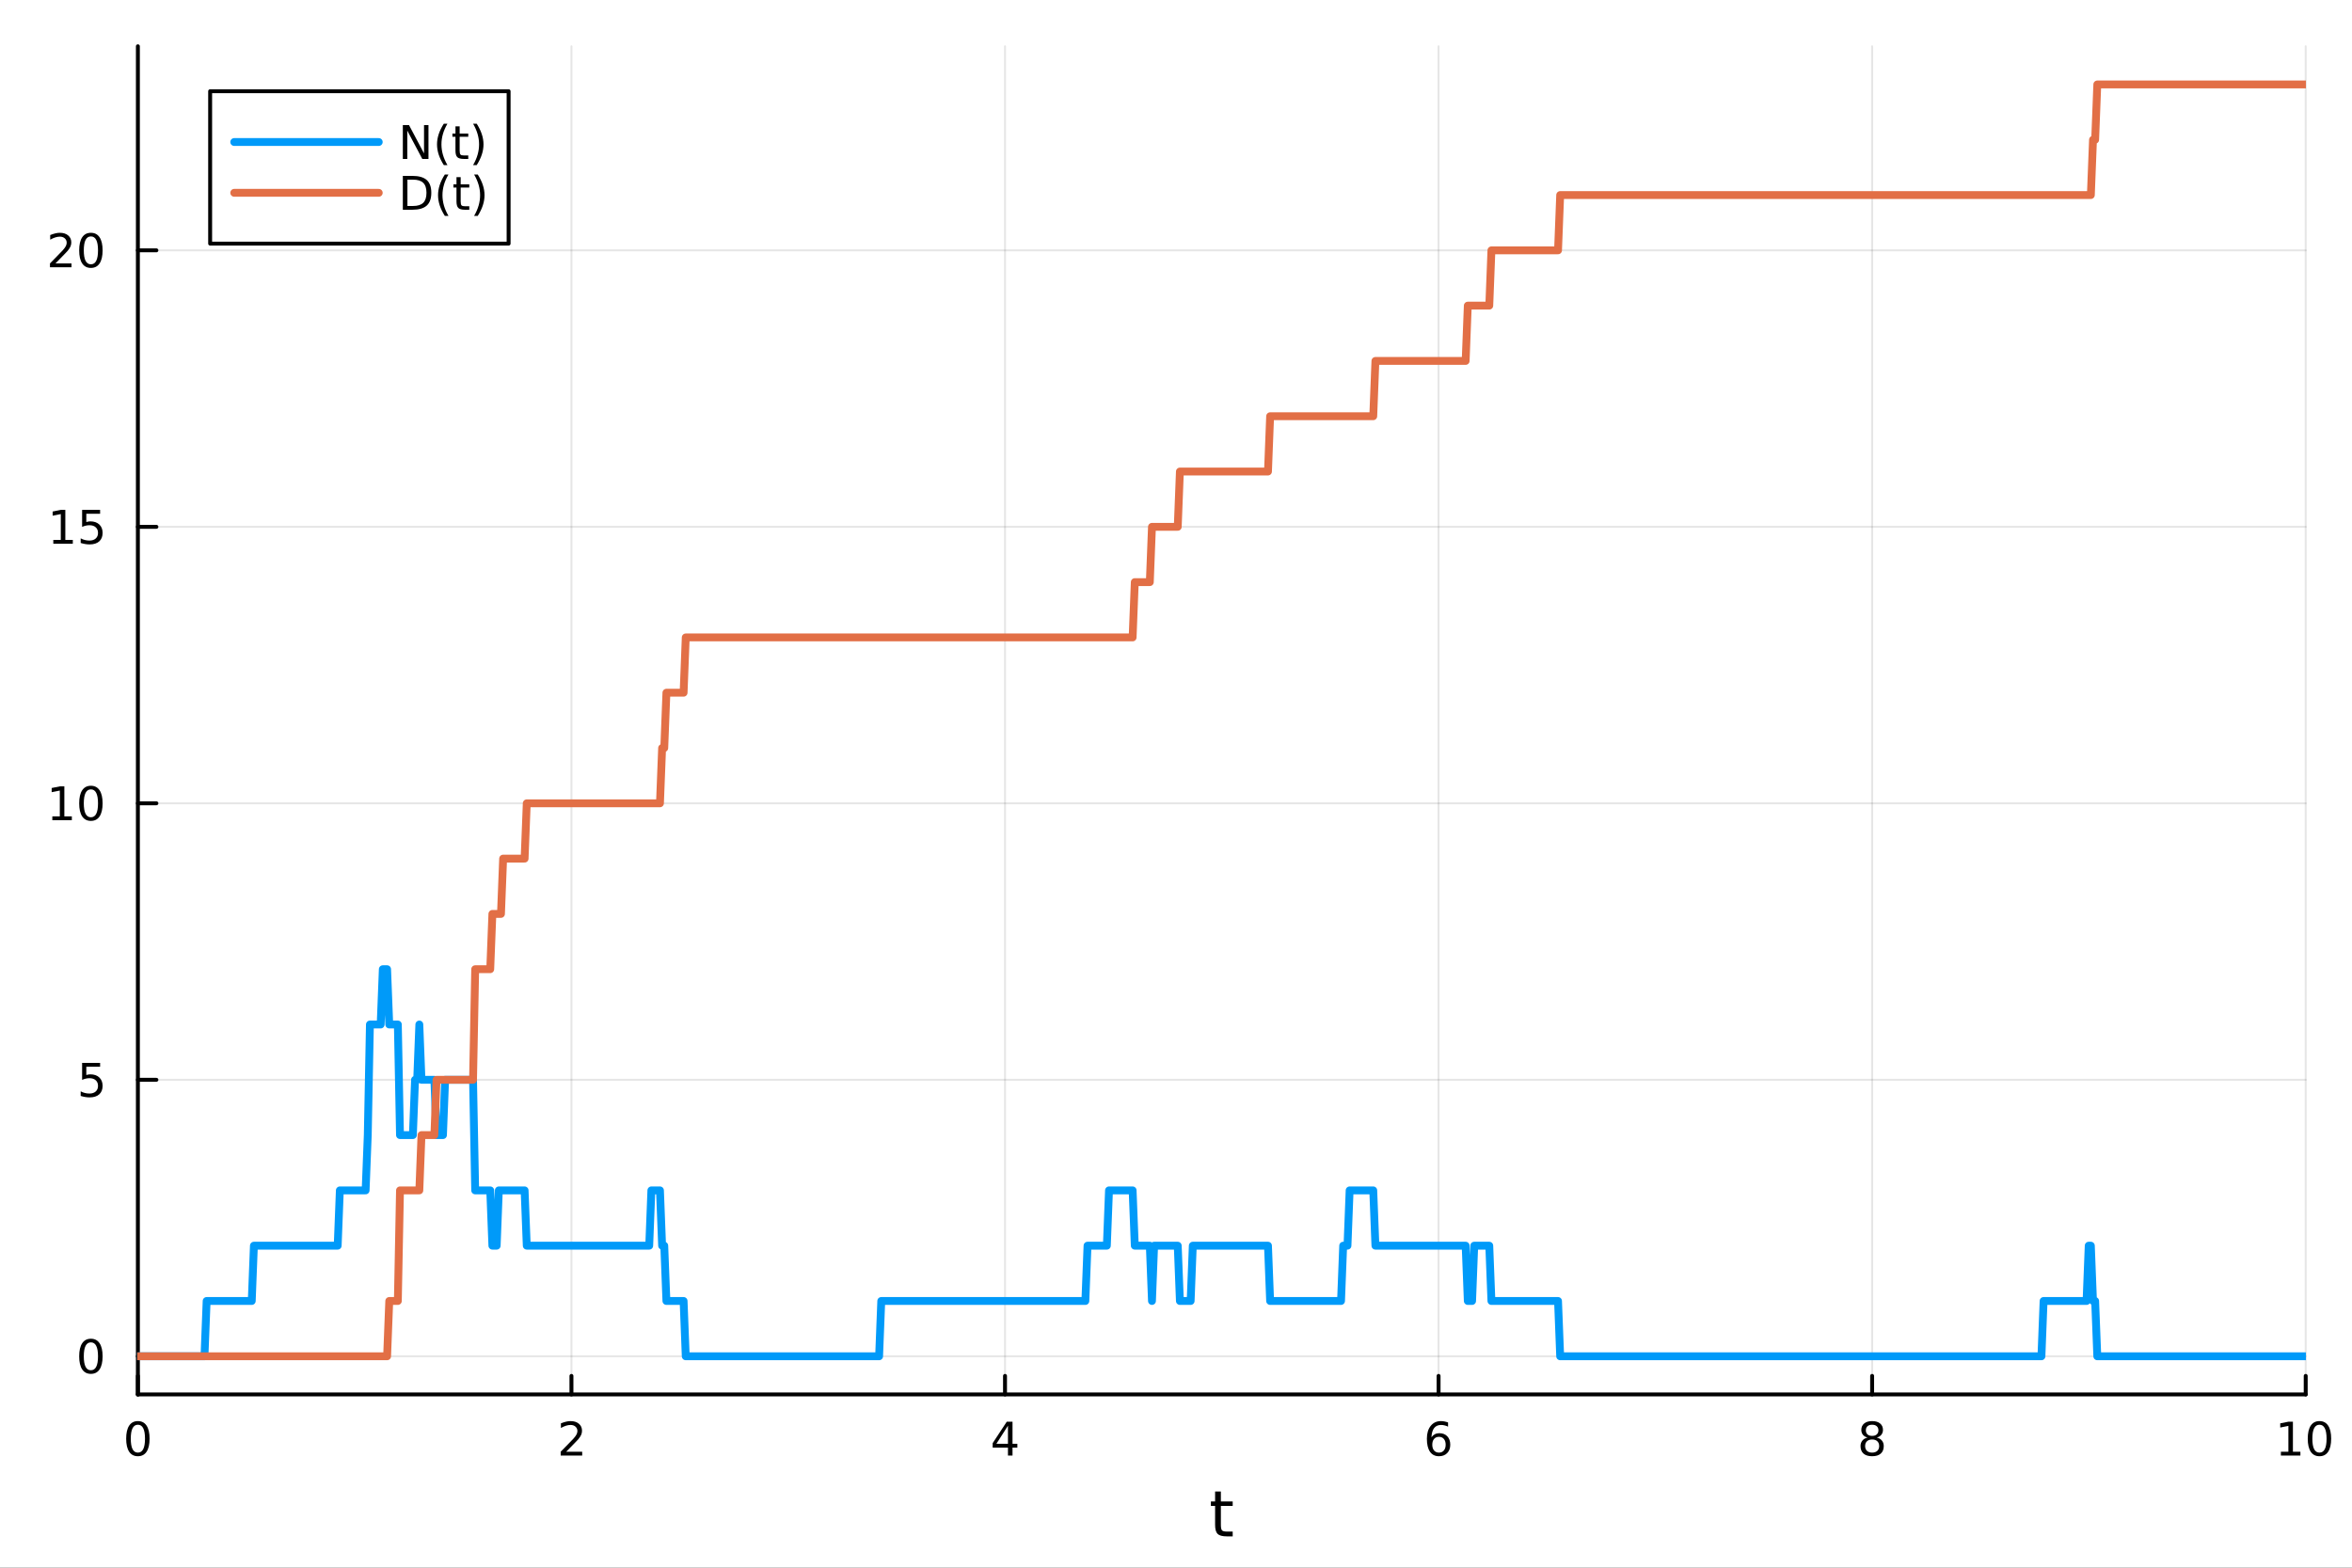 <?xml version="1.0" encoding="utf-8"?>
<svg xmlns="http://www.w3.org/2000/svg" xmlns:xlink="http://www.w3.org/1999/xlink" width="600" height="400" viewBox="0 0 2400 1600">
<rect x="0" y="0" width="2400" height="1600" fill="#333333" stroke="none"/>
<defs>
  <clipPath id="clip030">
    <rect x="0" y="0" width="2400" height="1600"/>
  </clipPath>
</defs>
<path clip-path="url(#clip030)" d="M0 1600 L2400 1600 L2400 0 L0 0  Z" fill="#ffffff" fill-rule="evenodd" fill-opacity="1"/>
<defs>
  <clipPath id="clip031">
    <rect x="480" y="0" width="1681" height="1600"/>
  </clipPath>
</defs>
<path clip-path="url(#clip030)" d="M140.696 1423.18 L2352.76 1423.18 L2352.76 47.244 L140.696 47.244  Z" fill="#ffffff" fill-rule="evenodd" fill-opacity="1"/>
<defs>
  <clipPath id="clip032">
    <rect x="140" y="47" width="2213" height="1377"/>
  </clipPath>
</defs>
<polyline clip-path="url(#clip032)" style="stroke:#000000; stroke-linecap:round; stroke-linejoin:round; stroke-width:2; stroke-opacity:0.1; fill:none" points="140.696,1423.18 140.696,47.244 "/>
<polyline clip-path="url(#clip032)" style="stroke:#000000; stroke-linecap:round; stroke-linejoin:round; stroke-width:2; stroke-opacity:0.1; fill:none" points="583.108,1423.18 583.108,47.244 "/>
<polyline clip-path="url(#clip032)" style="stroke:#000000; stroke-linecap:round; stroke-linejoin:round; stroke-width:2; stroke-opacity:0.1; fill:none" points="1025.52,1423.18 1025.52,47.244 "/>
<polyline clip-path="url(#clip032)" style="stroke:#000000; stroke-linecap:round; stroke-linejoin:round; stroke-width:2; stroke-opacity:0.1; fill:none" points="1467.93,1423.18 1467.93,47.244 "/>
<polyline clip-path="url(#clip032)" style="stroke:#000000; stroke-linecap:round; stroke-linejoin:round; stroke-width:2; stroke-opacity:0.1; fill:none" points="1910.34,1423.18 1910.34,47.244 "/>
<polyline clip-path="url(#clip032)" style="stroke:#000000; stroke-linecap:round; stroke-linejoin:round; stroke-width:2; stroke-opacity:0.1; fill:none" points="2352.76,1423.18 2352.76,47.244 "/>
<polyline clip-path="url(#clip032)" style="stroke:#000000; stroke-linecap:round; stroke-linejoin:round; stroke-width:2; stroke-opacity:0.1; fill:none" points="140.696,1384.24 2352.76,1384.24 "/>
<polyline clip-path="url(#clip032)" style="stroke:#000000; stroke-linecap:round; stroke-linejoin:round; stroke-width:2; stroke-opacity:0.1; fill:none" points="140.696,1102.05 2352.76,1102.05 "/>
<polyline clip-path="url(#clip032)" style="stroke:#000000; stroke-linecap:round; stroke-linejoin:round; stroke-width:2; stroke-opacity:0.1; fill:none" points="140.696,819.868 2352.76,819.868 "/>
<polyline clip-path="url(#clip032)" style="stroke:#000000; stroke-linecap:round; stroke-linejoin:round; stroke-width:2; stroke-opacity:0.1; fill:none" points="140.696,537.682 2352.76,537.682 "/>
<polyline clip-path="url(#clip032)" style="stroke:#000000; stroke-linecap:round; stroke-linejoin:round; stroke-width:2; stroke-opacity:0.1; fill:none" points="140.696,255.497 2352.76,255.497 "/>
<polyline clip-path="url(#clip030)" style="stroke:#000000; stroke-linecap:round; stroke-linejoin:round; stroke-width:4; stroke-opacity:1; fill:none" points="140.696,1423.18 2352.76,1423.18 "/>
<polyline clip-path="url(#clip030)" style="stroke:#000000; stroke-linecap:round; stroke-linejoin:round; stroke-width:4; stroke-opacity:1; fill:none" points="140.696,1423.18 140.696,1404.28 "/>
<polyline clip-path="url(#clip030)" style="stroke:#000000; stroke-linecap:round; stroke-linejoin:round; stroke-width:4; stroke-opacity:1; fill:none" points="583.108,1423.18 583.108,1404.28 "/>
<polyline clip-path="url(#clip030)" style="stroke:#000000; stroke-linecap:round; stroke-linejoin:round; stroke-width:4; stroke-opacity:1; fill:none" points="1025.52,1423.18 1025.52,1404.28 "/>
<polyline clip-path="url(#clip030)" style="stroke:#000000; stroke-linecap:round; stroke-linejoin:round; stroke-width:4; stroke-opacity:1; fill:none" points="1467.93,1423.18 1467.93,1404.28 "/>
<polyline clip-path="url(#clip030)" style="stroke:#000000; stroke-linecap:round; stroke-linejoin:round; stroke-width:4; stroke-opacity:1; fill:none" points="1910.34,1423.18 1910.34,1404.28 "/>
<polyline clip-path="url(#clip030)" style="stroke:#000000; stroke-linecap:round; stroke-linejoin:round; stroke-width:4; stroke-opacity:1; fill:none" points="2352.76,1423.18 2352.76,1404.28 "/>
<path clip-path="url(#clip030)" d="M140.696 1454.1 Q137.084 1454.1 135.256 1457.66 Q133.45 1461.2 133.45 1468.33 Q133.45 1475.44 135.256 1479.01 Q137.084 1482.55 140.696 1482.55 Q144.33 1482.55 146.135 1479.01 Q147.964 1475.44 147.964 1468.33 Q147.964 1461.2 146.135 1457.66 Q144.33 1454.1 140.696 1454.1 M140.696 1450.39 Q146.506 1450.39 149.561 1455 Q152.64 1459.58 152.64 1468.33 Q152.64 1477.06 149.561 1481.67 Q146.506 1486.25 140.696 1486.25 Q134.885 1486.25 131.807 1481.67 Q128.751 1477.06 128.751 1468.33 Q128.751 1459.58 131.807 1455 Q134.885 1450.39 140.696 1450.39 Z" fill="#000000" fill-rule="nonzero" fill-opacity="1" /><path clip-path="url(#clip030)" d="M577.76 1481.64 L594.08 1481.64 L594.08 1485.58 L572.135 1485.58 L572.135 1481.64 Q574.797 1478.89 579.381 1474.26 Q583.987 1469.61 585.168 1468.27 Q587.413 1465.74 588.293 1464.01 Q589.196 1462.25 589.196 1460.56 Q589.196 1457.8 587.251 1456.07 Q585.33 1454.33 582.228 1454.33 Q580.029 1454.33 577.575 1455.09 Q575.145 1455.86 572.367 1457.41 L572.367 1452.69 Q575.191 1451.55 577.645 1450.97 Q580.098 1450.39 582.135 1450.39 Q587.506 1450.39 590.7 1453.08 Q593.895 1455.77 593.895 1460.26 Q593.895 1462.39 593.084 1464.31 Q592.297 1466.2 590.191 1468.8 Q589.612 1469.47 586.51 1472.69 Q583.409 1475.88 577.76 1481.64 Z" fill="#000000" fill-rule="nonzero" fill-opacity="1" /><path clip-path="url(#clip030)" d="M1028.53 1455.09 L1016.72 1473.54 L1028.53 1473.54 L1028.53 1455.09 M1027.3 1451.02 L1033.18 1451.02 L1033.18 1473.54 L1038.11 1473.54 L1038.11 1477.43 L1033.18 1477.43 L1033.18 1485.58 L1028.53 1485.58 L1028.53 1477.43 L1012.93 1477.43 L1012.93 1472.92 L1027.3 1451.02 Z" fill="#000000" fill-rule="nonzero" fill-opacity="1" /><path clip-path="url(#clip030)" d="M1468.34 1466.44 Q1465.19 1466.44 1463.34 1468.59 Q1461.51 1470.74 1461.51 1474.49 Q1461.51 1478.22 1463.34 1480.39 Q1465.19 1482.55 1468.34 1482.55 Q1471.48 1482.55 1473.31 1480.39 Q1475.17 1478.22 1475.17 1474.49 Q1475.17 1470.74 1473.31 1468.59 Q1471.48 1466.44 1468.34 1466.44 M1477.62 1451.78 L1477.62 1456.04 Q1475.86 1455.21 1474.05 1454.77 Q1472.27 1454.33 1470.51 1454.33 Q1465.88 1454.33 1463.43 1457.45 Q1461 1460.58 1460.65 1466.9 Q1462.02 1464.89 1464.08 1463.82 Q1466.14 1462.73 1468.61 1462.73 Q1473.82 1462.73 1476.83 1465.9 Q1479.86 1469.05 1479.86 1474.49 Q1479.86 1479.82 1476.72 1483.03 Q1473.57 1486.25 1468.34 1486.25 Q1462.34 1486.25 1459.17 1481.67 Q1456 1477.06 1456 1468.33 Q1456 1460.14 1459.89 1455.28 Q1463.78 1450.39 1470.33 1450.39 Q1472.09 1450.39 1473.87 1450.74 Q1475.67 1451.09 1477.62 1451.78 Z" fill="#000000" fill-rule="nonzero" fill-opacity="1" /><path clip-path="url(#clip030)" d="M1910.34 1469.17 Q1907.01 1469.17 1905.09 1470.95 Q1903.19 1472.73 1903.19 1475.86 Q1903.19 1478.98 1905.09 1480.77 Q1907.01 1482.55 1910.34 1482.55 Q1913.68 1482.55 1915.6 1480.77 Q1917.52 1478.96 1917.52 1475.86 Q1917.52 1472.73 1915.6 1470.95 Q1913.7 1469.17 1910.34 1469.17 M1905.67 1467.18 Q1902.66 1466.44 1900.97 1464.38 Q1899.3 1462.32 1899.3 1459.35 Q1899.3 1455.21 1902.24 1452.8 Q1905.2 1450.39 1910.34 1450.39 Q1915.51 1450.39 1918.45 1452.8 Q1921.39 1455.21 1921.39 1459.35 Q1921.39 1462.32 1919.7 1464.38 Q1918.03 1466.44 1915.04 1467.18 Q1918.42 1467.96 1920.3 1470.26 Q1922.2 1472.55 1922.2 1475.86 Q1922.2 1480.88 1919.12 1483.57 Q1916.06 1486.25 1910.34 1486.25 Q1904.63 1486.25 1901.55 1483.57 Q1898.49 1480.88 1898.49 1475.86 Q1898.49 1472.55 1900.39 1470.26 Q1902.29 1467.96 1905.67 1467.18 M1903.95 1459.79 Q1903.95 1462.48 1905.62 1463.98 Q1907.31 1465.49 1910.34 1465.49 Q1913.35 1465.49 1915.04 1463.98 Q1916.76 1462.48 1916.76 1459.79 Q1916.76 1457.11 1915.04 1455.6 Q1913.35 1454.1 1910.34 1454.1 Q1907.31 1454.1 1905.62 1455.6 Q1903.95 1457.11 1903.95 1459.79 Z" fill="#000000" fill-rule="nonzero" fill-opacity="1" /><path clip-path="url(#clip030)" d="M2327.44 1481.64 L2335.08 1481.64 L2335.08 1455.28 L2326.77 1456.95 L2326.77 1452.69 L2335.04 1451.02 L2339.71 1451.02 L2339.71 1481.64 L2347.35 1481.64 L2347.35 1485.58 L2327.44 1485.58 L2327.44 1481.64 Z" fill="#000000" fill-rule="nonzero" fill-opacity="1" /><path clip-path="url(#clip030)" d="M2366.8 1454.1 Q2363.18 1454.1 2361.36 1457.66 Q2359.55 1461.2 2359.55 1468.33 Q2359.55 1475.44 2361.36 1479.01 Q2363.18 1482.55 2366.8 1482.55 Q2370.43 1482.55 2372.23 1479.01 Q2374.06 1475.44 2374.06 1468.33 Q2374.06 1461.2 2372.23 1457.66 Q2370.43 1454.1 2366.8 1454.1 M2366.8 1450.39 Q2372.61 1450.39 2375.66 1455 Q2378.74 1459.58 2378.74 1468.33 Q2378.74 1477.06 2375.66 1481.67 Q2372.61 1486.25 2366.8 1486.25 Q2360.99 1486.25 2357.91 1481.67 Q2354.85 1477.06 2354.85 1468.33 Q2354.85 1459.58 2357.91 1455 Q2360.99 1450.39 2366.8 1450.39 Z" fill="#000000" fill-rule="nonzero" fill-opacity="1" /><path clip-path="url(#clip030)" d="M1245.79 1522.27 L1245.79 1532.4 L1257.85 1532.4 L1257.85 1536.95 L1245.79 1536.95 L1245.79 1556.3 Q1245.79 1560.66 1246.96 1561.9 Q1248.17 1563.14 1251.83 1563.14 L1257.85 1563.14 L1257.85 1568.04 L1251.83 1568.04 Q1245.05 1568.04 1242.48 1565.53 Q1239.9 1562.98 1239.9 1556.3 L1239.9 1536.95 L1235.6 1536.95 L1235.6 1532.4 L1239.9 1532.4 L1239.9 1522.27 L1245.79 1522.27 Z" fill="#000000" fill-rule="nonzero" fill-opacity="1" /><polyline clip-path="url(#clip030)" style="stroke:#000000; stroke-linecap:round; stroke-linejoin:round; stroke-width:4; stroke-opacity:1; fill:none" points="140.696,1423.18 140.696,47.244 "/>
<polyline clip-path="url(#clip030)" style="stroke:#000000; stroke-linecap:round; stroke-linejoin:round; stroke-width:4; stroke-opacity:1; fill:none" points="140.696,1384.24 159.593,1384.24 "/>
<polyline clip-path="url(#clip030)" style="stroke:#000000; stroke-linecap:round; stroke-linejoin:round; stroke-width:4; stroke-opacity:1; fill:none" points="140.696,1102.05 159.593,1102.05 "/>
<polyline clip-path="url(#clip030)" style="stroke:#000000; stroke-linecap:round; stroke-linejoin:round; stroke-width:4; stroke-opacity:1; fill:none" points="140.696,819.868 159.593,819.868 "/>
<polyline clip-path="url(#clip030)" style="stroke:#000000; stroke-linecap:round; stroke-linejoin:round; stroke-width:4; stroke-opacity:1; fill:none" points="140.696,537.682 159.593,537.682 "/>
<polyline clip-path="url(#clip030)" style="stroke:#000000; stroke-linecap:round; stroke-linejoin:round; stroke-width:4; stroke-opacity:1; fill:none" points="140.696,255.497 159.593,255.497 "/>
<path clip-path="url(#clip030)" d="M92.751 1370.04 Q89.14 1370.04 87.311 1373.6 Q85.506 1377.14 85.506 1384.27 Q85.506 1391.38 87.311 1394.94 Q89.14 1398.49 92.751 1398.49 Q96.385 1398.49 98.191 1394.94 Q100.02 1391.38 100.02 1384.27 Q100.02 1377.14 98.191 1373.6 Q96.385 1370.04 92.751 1370.04 M92.751 1366.33 Q98.561 1366.33 101.617 1370.94 Q104.696 1375.52 104.696 1384.27 Q104.696 1393 101.617 1397.61 Q98.561 1402.19 92.751 1402.19 Q86.941 1402.19 83.862 1397.61 Q80.807 1393 80.807 1384.27 Q80.807 1375.52 83.862 1370.94 Q86.941 1366.33 92.751 1366.33 Z" fill="#000000" fill-rule="nonzero" fill-opacity="1" /><path clip-path="url(#clip030)" d="M83.793 1084.77 L102.149 1084.77 L102.149 1088.71 L88.075 1088.71 L88.075 1097.18 Q89.094 1096.83 90.112 1096.67 Q91.131 1096.49 92.149 1096.49 Q97.936 1096.49 101.316 1099.66 Q104.696 1102.83 104.696 1108.25 Q104.696 1113.82 101.223 1116.93 Q97.751 1120 91.432 1120 Q89.256 1120 86.987 1119.63 Q84.742 1119.26 82.335 1118.52 L82.335 1113.82 Q84.418 1114.96 86.64 1115.51 Q88.862 1116.07 91.339 1116.07 Q95.344 1116.07 97.682 1113.96 Q100.02 1111.86 100.02 1108.25 Q100.02 1104.63 97.682 1102.53 Q95.344 1100.42 91.339 1100.42 Q89.464 1100.42 87.589 1100.84 Q85.737 1101.25 83.793 1102.13 L83.793 1084.77 Z" fill="#000000" fill-rule="nonzero" fill-opacity="1" /><path clip-path="url(#clip030)" d="M53.4 833.212 L61.038 833.212 L61.038 806.847 L52.728 808.513 L52.728 804.254 L60.992 802.588 L65.668 802.588 L65.668 833.212 L73.307 833.212 L73.307 837.148 L53.4 837.148 L53.4 833.212 Z" fill="#000000" fill-rule="nonzero" fill-opacity="1" /><path clip-path="url(#clip030)" d="M92.751 805.666 Q89.14 805.666 87.311 809.231 Q85.506 812.773 85.506 819.902 Q85.506 827.009 87.311 830.574 Q89.14 834.115 92.751 834.115 Q96.385 834.115 98.191 830.574 Q100.02 827.009 100.02 819.902 Q100.02 812.773 98.191 809.231 Q96.385 805.666 92.751 805.666 M92.751 801.963 Q98.561 801.963 101.617 806.569 Q104.696 811.152 104.696 819.902 Q104.696 828.629 101.617 833.236 Q98.561 837.819 92.751 837.819 Q86.941 837.819 83.862 833.236 Q80.807 828.629 80.807 819.902 Q80.807 811.152 83.862 806.569 Q86.941 801.963 92.751 801.963 Z" fill="#000000" fill-rule="nonzero" fill-opacity="1" /><path clip-path="url(#clip030)" d="M54.395 551.027 L62.034 551.027 L62.034 524.661 L53.724 526.328 L53.724 522.069 L61.987 520.402 L66.663 520.402 L66.663 551.027 L74.302 551.027 L74.302 554.962 L54.395 554.962 L54.395 551.027 Z" fill="#000000" fill-rule="nonzero" fill-opacity="1" /><path clip-path="url(#clip030)" d="M83.793 520.402 L102.149 520.402 L102.149 524.337 L88.075 524.337 L88.075 532.81 Q89.094 532.462 90.112 532.3 Q91.131 532.115 92.149 532.115 Q97.936 532.115 101.316 535.286 Q104.696 538.458 104.696 543.874 Q104.696 549.453 101.223 552.555 Q97.751 555.634 91.432 555.634 Q89.256 555.634 86.987 555.263 Q84.742 554.893 82.335 554.152 L82.335 549.453 Q84.418 550.587 86.64 551.143 Q88.862 551.698 91.339 551.698 Q95.344 551.698 97.682 549.592 Q100.02 547.485 100.02 543.874 Q100.02 540.263 97.682 538.157 Q95.344 536.05 91.339 536.05 Q89.464 536.05 87.589 536.467 Q85.737 536.884 83.793 537.763 L83.793 520.402 Z" fill="#000000" fill-rule="nonzero" fill-opacity="1" /><path clip-path="url(#clip030)" d="M56.617 268.842 L72.936 268.842 L72.936 272.777 L50.992 272.777 L50.992 268.842 Q53.654 266.087 58.237 261.457 Q62.844 256.805 64.025 255.462 Q66.27 252.939 67.149 251.203 Q68.052 249.444 68.052 247.754 Q68.052 244.999 66.108 243.263 Q64.186 241.527 61.085 241.527 Q58.886 241.527 56.432 242.291 Q54.001 243.055 51.224 244.606 L51.224 239.884 Q54.048 238.749 56.501 238.171 Q58.955 237.592 60.992 237.592 Q66.362 237.592 69.557 240.277 Q72.751 242.962 72.751 247.453 Q72.751 249.583 71.941 251.504 Q71.154 253.402 69.048 255.995 Q68.469 256.666 65.367 259.883 Q62.265 263.078 56.617 268.842 Z" fill="#000000" fill-rule="nonzero" fill-opacity="1" /><path clip-path="url(#clip030)" d="M92.751 241.296 Q89.14 241.296 87.311 244.86 Q85.506 248.402 85.506 255.532 Q85.506 262.638 87.311 266.203 Q89.14 269.744 92.751 269.744 Q96.385 269.744 98.191 266.203 Q100.02 262.638 100.02 255.532 Q100.02 248.402 98.191 244.86 Q96.385 241.296 92.751 241.296 M92.751 237.592 Q98.561 237.592 101.617 242.198 Q104.696 246.782 104.696 255.532 Q104.696 264.258 101.617 268.865 Q98.561 273.448 92.751 273.448 Q86.941 273.448 83.862 268.865 Q80.807 264.258 80.807 255.532 Q80.807 246.782 83.862 242.198 Q86.941 237.592 92.751 237.592 Z" fill="#000000" fill-rule="nonzero" fill-opacity="1" /><polyline clip-path="url(#clip032)" style="stroke:#009af9; stroke-linecap:round; stroke-linejoin:round; stroke-width:8; stroke-opacity:1; fill:none" points="140.696,1384.24 142.888,1384.24 145.08,1384.24 147.273,1384.24 149.465,1384.24 151.657,1384.24 153.85,1384.24 156.042,1384.24 158.234,1384.24 160.427,1384.24 162.619,1384.24 164.811,1384.24 167.003,1384.24 169.196,1384.24 171.388,1384.24 173.58,1384.24 175.773,1384.24 177.965,1384.24 180.157,1384.24 182.35,1384.24 184.542,1384.24 186.734,1384.24 188.927,1384.24 191.119,1384.24 193.311,1384.24 195.504,1384.24 197.696,1384.24 199.888,1384.24 202.081,1384.24 204.273,1384.24 206.465,1384.24 208.658,1384.24 210.85,1327.8 213.042,1327.8 215.235,1327.8 217.427,1327.8 219.619,1327.8 221.812,1327.8 224.004,1327.8 226.196,1327.8 228.389,1327.8 230.581,1327.8 232.773,1327.8 234.966,1327.8 237.158,1327.8 239.35,1327.8 241.543,1327.8 243.735,1327.8 245.927,1327.8 248.12,1327.8 250.312,1327.8 252.504,1327.8 254.697,1327.8 256.889,1327.8 259.081,1271.36 261.274,1271.36 263.466,1271.36 265.658,1271.36 267.851,1271.36 270.043,1271.36 272.235,1271.36 274.428,1271.36 276.62,1271.36 278.812,1271.36 281.005,1271.36 283.197,1271.36 285.389,1271.36 287.582,1271.36 289.774,1271.36 291.966,1271.36 294.159,1271.36 296.351,1271.36 298.543,1271.36 300.736,1271.36 302.928,1271.36 305.12,1271.36 307.313,1271.36 309.505,1271.36 311.697,1271.36 313.89,1271.36 316.082,1271.36 318.274,1271.36 320.467,1271.36 322.659,1271.36 324.851,1271.36 327.044,1271.36 329.236,1271.36 331.428,1271.36 333.621,1271.36 335.813,1271.36 338.005,1271.36 340.198,1271.36 342.39,1271.36 344.582,1271.36 346.775,1214.93 348.967,1214.93 351.159,1214.93 353.351,1214.93 355.544,1214.93 357.736,1214.93 359.928,1214.93 362.121,1214.93 364.313,1214.93 366.505,1214.93 368.698,1214.93 370.89,1214.93 373.082,1214.93 375.275,1158.49 377.467,1045.62 379.659,1045.62 381.852,1045.62 384.044,1045.62 386.236,1045.62 388.429,1045.62 390.621,989.179 392.813,989.179 395.006,989.179 397.198,1045.62 399.39,1045.62 401.583,1045.62 403.775,1045.62 405.967,1045.62 408.16,1158.49 410.352,1158.49 412.544,1158.49 414.737,1158.49 416.929,1158.49 419.121,1158.49 421.314,1158.49 423.506,1102.05 425.698,1102.05 427.891,1045.62 430.083,1102.05 432.275,1102.05 434.468,1102.05 436.66,1102.05 438.852,1102.05 441.045,1102.05 443.237,1102.05 445.429,1158.49 447.622,1158.49 449.814,1158.49 452.006,1158.49 454.199,1102.05 456.391,1102.05 458.583,1102.05 460.776,1102.05 462.968,1102.05 465.16,1102.05 467.353,1102.05 469.545,1102.05 471.737,1102.05 473.93,1102.05 476.122,1102.05 478.314,1102.05 480.507,1102.05 482.699,1102.05 484.891,1214.93 487.084,1214.93 489.276,1214.93 491.468,1214.93 493.661,1214.93 495.853,1214.93 498.045,1214.93 500.238,1214.93 502.43,1271.36 504.622,1271.36 506.815,1271.36 509.007,1214.93 511.199,1214.93 513.392,1214.93 515.584,1214.93 517.776,1214.93 519.969,1214.93 522.161,1214.93 524.353,1214.93 526.546,1214.93 528.738,1214.93 530.93,1214.93 533.123,1214.93 535.315,1214.93 537.507,1271.36 539.699,1271.36 541.892,1271.36 544.084,1271.36 546.276,1271.36 548.469,1271.36 550.661,1271.36 552.853,1271.36 555.046,1271.36 557.238,1271.36 559.43,1271.36 561.623,1271.36 563.815,1271.36 566.007,1271.36 568.2,1271.36 570.392,1271.36 572.584,1271.36 574.777,1271.36 576.969,1271.36 579.161,1271.36 581.354,1271.36 583.546,1271.36 585.738,1271.36 587.931,1271.36 590.123,1271.36 592.315,1271.36 594.508,1271.36 596.7,1271.36 598.892,1271.36 601.085,1271.36 603.277,1271.36 605.469,1271.36 607.662,1271.36 609.854,1271.36 612.046,1271.36 614.239,1271.36 616.431,1271.36 618.623,1271.36 620.816,1271.36 623.008,1271.36 625.2,1271.36 627.393,1271.36 629.585,1271.36 631.777,1271.36 633.97,1271.36 636.162,1271.36 638.354,1271.36 640.547,1271.36 642.739,1271.36 644.931,1271.36 647.124,1271.36 649.316,1271.36 651.508,1271.36 653.701,1271.36 655.893,1271.36 658.085,1271.36 660.278,1271.36 662.47,1271.36 664.662,1214.93 666.855,1214.93 669.047,1214.93 671.239,1214.93 673.432,1214.93 675.624,1271.36 677.816,1271.36 680.009,1327.8 682.201,1327.8 684.393,1327.8 686.586,1327.8 688.778,1327.8 690.97,1327.8 693.163,1327.8 695.355,1327.8 697.547,1327.8 699.74,1384.24 701.932,1384.24 704.124,1384.24 706.317,1384.24 708.509,1384.24 710.701,1384.24 712.894,1384.24 715.086,1384.24 717.278,1384.24 719.471,1384.24 721.663,1384.24 723.855,1384.24 726.047,1384.24 728.24,1384.24 730.432,1384.24 732.624,1384.24 734.817,1384.24 737.009,1384.24 739.201,1384.24 741.394,1384.24 743.586,1384.24 745.778,1384.24 747.971,1384.24 750.163,1384.24 752.355,1384.24 754.548,1384.24 756.74,1384.24 758.932,1384.24 761.125,1384.24 763.317,1384.24 765.509,1384.24 767.702,1384.24 769.894,1384.24 772.086,1384.24 774.279,1384.24 776.471,1384.24 778.663,1384.24 780.856,1384.24 783.048,1384.24 785.24,1384.24 787.433,1384.24 789.625,1384.24 791.817,1384.24 794.01,1384.24 796.202,1384.24 798.394,1384.24 800.587,1384.24 802.779,1384.24 804.971,1384.24 807.164,1384.24 809.356,1384.24 811.548,1384.24 813.741,1384.24 815.933,1384.24 818.125,1384.24 820.318,1384.24 822.51,1384.24 824.702,1384.24 826.895,1384.24 829.087,1384.24 831.279,1384.24 833.472,1384.24 835.664,1384.24 837.856,1384.24 840.049,1384.24 842.241,1384.24 844.433,1384.24 846.626,1384.24 848.818,1384.24 851.01,1384.24 853.203,1384.24 855.395,1384.24 857.587,1384.24 859.78,1384.24 861.972,1384.24 864.164,1384.24 866.357,1384.24 868.549,1384.24 870.741,1384.24 872.934,1384.24 875.126,1384.24 877.318,1384.24 879.511,1384.24 881.703,1384.24 883.895,1384.24 886.088,1384.24 888.28,1384.24 890.472,1384.24 892.665,1384.24 894.857,1384.24 897.049,1384.24 899.242,1327.8 901.434,1327.8 903.626,1327.8 905.819,1327.8 908.011,1327.8 910.203,1327.8 912.395,1327.8 914.588,1327.8 916.78,1327.8 918.972,1327.8 921.165,1327.8 923.357,1327.8 925.549,1327.8 927.742,1327.8 929.934,1327.8 932.126,1327.8 934.319,1327.8 936.511,1327.8 938.703,1327.8 940.896,1327.8 943.088,1327.8 945.28,1327.8 947.473,1327.8 949.665,1327.8 951.857,1327.8 954.05,1327.8 956.242,1327.8 958.434,1327.8 960.627,1327.8 962.819,1327.8 965.011,1327.8 967.204,1327.8 969.396,1327.8 971.588,1327.8 973.781,1327.8 975.973,1327.8 978.165,1327.8 980.358,1327.8 982.55,1327.8 984.742,1327.8 986.935,1327.8 989.127,1327.8 991.319,1327.8 993.512,1327.8 995.704,1327.8 997.896,1327.8 1000.09,1327.8 1002.28,1327.8 1004.47,1327.8 1006.67,1327.8 1008.86,1327.8 1011.05,1327.8 1013.24,1327.8 1015.43,1327.8 1017.63,1327.8 1019.82,1327.8 1022.01,1327.8 1024.2,1327.8 1026.4,1327.8 1028.59,1327.8 1030.78,1327.8 1032.97,1327.8 1035.17,1327.8 1037.36,1327.8 1039.55,1327.8 1041.74,1327.8 1043.94,1327.8 1046.13,1327.8 1048.32,1327.8 1050.51,1327.8 1052.7,1327.8 1054.9,1327.8 1057.09,1327.8 1059.28,1327.8 1061.47,1327.8 1063.67,1327.8 1065.86,1327.8 1068.05,1327.8 1070.24,1327.8 1072.44,1327.8 1074.63,1327.8 1076.82,1327.8 1079.01,1327.8 1081.2,1327.8 1083.4,1327.8 1085.59,1327.8 1087.78,1327.8 1089.97,1327.8 1092.17,1327.8 1094.36,1327.8 1096.55,1327.8 1098.74,1327.8 1100.94,1327.8 1103.13,1327.8 1105.32,1327.8 1107.51,1327.8 1109.71,1271.36 1111.9,1271.36 1114.09,1271.36 1116.28,1271.36 1118.47,1271.36 1120.67,1271.36 1122.86,1271.36 1125.05,1271.36 1127.24,1271.36 1129.44,1271.36 1131.63,1214.93 1133.82,1214.93 1136.01,1214.93 1138.21,1214.93 1140.4,1214.93 1142.59,1214.93 1144.78,1214.93 1146.97,1214.93 1149.17,1214.93 1151.36,1214.93 1153.55,1214.93 1155.74,1214.93 1157.94,1271.36 1160.13,1271.36 1162.32,1271.36 1164.51,1271.36 1166.71,1271.36 1168.9,1271.36 1171.09,1271.36 1173.28,1271.36 1175.48,1327.8 1177.67,1271.36 1179.86,1271.36 1182.05,1271.36 1184.24,1271.36 1186.44,1271.36 1188.63,1271.36 1190.82,1271.36 1193.01,1271.36 1195.21,1271.36 1197.4,1271.36 1199.59,1271.36 1201.78,1271.36 1203.98,1327.8 1206.17,1327.8 1208.36,1327.8 1210.55,1327.8 1212.74,1327.8 1214.94,1327.8 1217.13,1271.36 1219.32,1271.36 1221.51,1271.36 1223.71,1271.36 1225.9,1271.36 1228.09,1271.36 1230.28,1271.36 1232.48,1271.36 1234.67,1271.36 1236.86,1271.36 1239.05,1271.36 1241.24,1271.36 1243.44,1271.36 1245.63,1271.36 1247.82,1271.36 1250.01,1271.36 1252.21,1271.36 1254.4,1271.36 1256.59,1271.36 1258.78,1271.36 1260.98,1271.36 1263.17,1271.36 1265.36,1271.36 1267.55,1271.36 1269.75,1271.36 1271.94,1271.36 1274.13,1271.36 1276.32,1271.36 1278.51,1271.36 1280.71,1271.36 1282.9,1271.36 1285.09,1271.36 1287.28,1271.36 1289.48,1271.36 1291.67,1271.36 1293.86,1271.36 1296.05,1327.8 1298.25,1327.8 1300.44,1327.8 1302.63,1327.8 1304.82,1327.8 1307.01,1327.8 1309.21,1327.8 1311.4,1327.8 1313.59,1327.8 1315.78,1327.8 1317.98,1327.8 1320.17,1327.8 1322.36,1327.8 1324.55,1327.8 1326.75,1327.8 1328.94,1327.8 1331.13,1327.8 1333.32,1327.8 1335.52,1327.8 1337.71,1327.8 1339.9,1327.8 1342.09,1327.8 1344.28,1327.8 1346.48,1327.8 1348.67,1327.8 1350.86,1327.8 1353.05,1327.8 1355.25,1327.8 1357.44,1327.8 1359.63,1327.8 1361.82,1327.8 1364.02,1327.8 1366.21,1327.8 1368.4,1327.8 1370.59,1271.36 1372.78,1271.36 1374.98,1271.36 1377.17,1214.93 1379.36,1214.93 1381.55,1214.93 1383.75,1214.93 1385.94,1214.93 1388.13,1214.93 1390.32,1214.93 1392.52,1214.93 1394.71,1214.93 1396.9,1214.93 1399.09,1214.93 1401.28,1214.93 1403.48,1271.36 1405.67,1271.36 1407.86,1271.36 1410.05,1271.36 1412.25,1271.36 1414.44,1271.36 1416.63,1271.36 1418.82,1271.36 1421.02,1271.36 1423.21,1271.36 1425.4,1271.36 1427.59,1271.36 1429.79,1271.36 1431.98,1271.36 1434.17,1271.36 1436.36,1271.36 1438.55,1271.36 1440.75,1271.36 1442.94,1271.36 1445.13,1271.36 1447.32,1271.36 1449.52,1271.36 1451.71,1271.36 1453.9,1271.36 1456.09,1271.36 1458.29,1271.36 1460.48,1271.36 1462.67,1271.36 1464.86,1271.36 1467.05,1271.36 1469.25,1271.36 1471.44,1271.36 1473.63,1271.36 1475.82,1271.36 1478.02,1271.36 1480.21,1271.36 1482.4,1271.36 1484.59,1271.36 1486.79,1271.36 1488.98,1271.36 1491.17,1271.36 1493.36,1271.36 1495.56,1271.36 1497.75,1327.8 1499.94,1327.8 1502.13,1327.8 1504.32,1271.36 1506.52,1271.36 1508.71,1271.36 1510.9,1271.36 1513.09,1271.36 1515.29,1271.36 1517.48,1271.36 1519.67,1271.36 1521.86,1327.8 1524.06,1327.8 1526.25,1327.8 1528.44,1327.8 1530.63,1327.8 1532.82,1327.8 1535.02,1327.8 1537.21,1327.8 1539.4,1327.8 1541.59,1327.8 1543.79,1327.8 1545.98,1327.8 1548.17,1327.8 1550.36,1327.8 1552.56,1327.8 1554.75,1327.8 1556.94,1327.8 1559.13,1327.8 1561.32,1327.8 1563.52,1327.8 1565.71,1327.8 1567.9,1327.8 1570.09,1327.8 1572.29,1327.8 1574.48,1327.8 1576.67,1327.8 1578.86,1327.8 1581.06,1327.8 1583.25,1327.8 1585.44,1327.8 1587.63,1327.8 1589.83,1327.8 1592.02,1384.24 1594.21,1384.24 1596.4,1384.24 1598.59,1384.24 1600.79,1384.24 1602.98,1384.24 1605.17,1384.24 1607.36,1384.24 1609.56,1384.24 1611.75,1384.24 1613.94,1384.24 1616.13,1384.24 1618.33,1384.24 1620.52,1384.24 1622.71,1384.24 1624.9,1384.24 1627.09,1384.24 1629.29,1384.24 1631.48,1384.24 1633.67,1384.24 1635.86,1384.24 1638.06,1384.24 1640.25,1384.24 1642.44,1384.24 1644.63,1384.24 1646.83,1384.24 1649.02,1384.24 1651.21,1384.24 1653.4,1384.24 1655.6,1384.24 1657.79,1384.24 1659.98,1384.24 1662.17,1384.24 1664.36,1384.24 1666.56,1384.24 1668.75,1384.24 1670.94,1384.24 1673.13,1384.24 1675.33,1384.24 1677.52,1384.24 1679.71,1384.24 1681.9,1384.24 1684.1,1384.24 1686.29,1384.24 1688.48,1384.24 1690.67,1384.24 1692.86,1384.24 1695.06,1384.24 1697.25,1384.24 1699.44,1384.24 1701.63,1384.24 1703.83,1384.24 1706.02,1384.24 1708.21,1384.24 1710.4,1384.24 1712.6,1384.24 1714.79,1384.24 1716.98,1384.24 1719.17,1384.24 1721.37,1384.24 1723.56,1384.24 1725.75,1384.24 1727.94,1384.24 1730.13,1384.24 1732.33,1384.24 1734.52,1384.24 1736.71,1384.24 1738.9,1384.24 1741.1,1384.24 1743.29,1384.24 1745.48,1384.24 1747.67,1384.24 1749.87,1384.24 1752.06,1384.24 1754.25,1384.24 1756.44,1384.24 1758.63,1384.24 1760.83,1384.24 1763.02,1384.24 1765.21,1384.24 1767.4,1384.24 1769.6,1384.24 1771.79,1384.24 1773.98,1384.24 1776.17,1384.24 1778.37,1384.24 1780.56,1384.24 1782.75,1384.24 1784.94,1384.24 1787.13,1384.24 1789.33,1384.24 1791.52,1384.24 1793.71,1384.24 1795.9,1384.24 1798.1,1384.24 1800.29,1384.24 1802.48,1384.24 1804.67,1384.24 1806.87,1384.24 1809.06,1384.24 1811.25,1384.24 1813.44,1384.24 1815.64,1384.24 1817.83,1384.24 1820.02,1384.24 1822.21,1384.24 1824.4,1384.24 1826.6,1384.24 1828.79,1384.24 1830.98,1384.24 1833.17,1384.24 1835.37,1384.24 1837.56,1384.24 1839.75,1384.24 1841.94,1384.24 1844.14,1384.24 1846.33,1384.24 1848.52,1384.24 1850.71,1384.24 1852.9,1384.24 1855.1,1384.24 1857.29,1384.24 1859.48,1384.24 1861.67,1384.24 1863.87,1384.24 1866.06,1384.24 1868.25,1384.24 1870.44,1384.24 1872.64,1384.24 1874.83,1384.24 1877.02,1384.24 1879.21,1384.24 1881.41,1384.24 1883.6,1384.24 1885.79,1384.24 1887.98,1384.24 1890.17,1384.24 1892.37,1384.24 1894.56,1384.24 1896.75,1384.24 1898.94,1384.24 1901.14,1384.24 1903.33,1384.24 1905.52,1384.24 1907.71,1384.24 1909.91,1384.24 1912.1,1384.24 1914.29,1384.24 1916.48,1384.24 1918.67,1384.24 1920.87,1384.24 1923.06,1384.24 1925.25,1384.24 1927.44,1384.24 1929.64,1384.24 1931.83,1384.24 1934.02,1384.24 1936.21,1384.24 1938.41,1384.24 1940.6,1384.24 1942.79,1384.24 1944.98,1384.24 1947.17,1384.24 1949.37,1384.24 1951.56,1384.24 1953.75,1384.24 1955.94,1384.24 1958.14,1384.24 1960.33,1384.24 1962.52,1384.24 1964.71,1384.24 1966.91,1384.24 1969.1,1384.24 1971.29,1384.24 1973.48,1384.24 1975.68,1384.24 1977.87,1384.24 1980.06,1384.24 1982.25,1384.24 1984.44,1384.24 1986.64,1384.24 1988.83,1384.24 1991.02,1384.24 1993.21,1384.24 1995.41,1384.24 1997.6,1384.24 1999.79,1384.24 2001.98,1384.24 2004.18,1384.24 2006.37,1384.24 2008.56,1384.24 2010.75,1384.24 2012.94,1384.24 2015.14,1384.24 2017.33,1384.24 2019.52,1384.24 2021.71,1384.24 2023.91,1384.24 2026.1,1384.24 2028.29,1384.24 2030.48,1384.24 2032.68,1384.24 2034.87,1384.24 2037.06,1384.24 2039.25,1384.24 2041.45,1384.24 2043.64,1384.24 2045.83,1384.24 2048.02,1384.24 2050.21,1384.24 2052.41,1384.24 2054.6,1384.24 2056.79,1384.24 2058.98,1384.24 2061.18,1384.24 2063.37,1384.24 2065.56,1384.24 2067.75,1384.24 2069.95,1384.24 2072.14,1384.24 2074.33,1384.24 2076.52,1384.24 2078.71,1384.24 2080.91,1384.24 2083.1,1384.24 2085.29,1327.8 2087.48,1327.8 2089.68,1327.8 2091.87,1327.8 2094.06,1327.8 2096.25,1327.8 2098.45,1327.8 2100.64,1327.8 2102.83,1327.8 2105.02,1327.8 2107.22,1327.8 2109.41,1327.8 2111.6,1327.8 2113.79,1327.8 2115.98,1327.8 2118.18,1327.8 2120.37,1327.8 2122.56,1327.8 2124.75,1327.8 2126.95,1327.8 2129.14,1327.8 2131.33,1271.36 2133.52,1271.36 2135.72,1327.8 2137.91,1327.8 2140.1,1384.24 2142.29,1384.24 2144.48,1384.24 2146.68,1384.24 2148.87,1384.24 2151.06,1384.24 2153.25,1384.24 2155.45,1384.24 2157.64,1384.24 2159.83,1384.24 2162.02,1384.24 2164.22,1384.24 2166.41,1384.24 2168.6,1384.24 2170.79,1384.24 2172.98,1384.24 2175.18,1384.24 2177.37,1384.24 2179.56,1384.24 2181.75,1384.24 2183.95,1384.24 2186.14,1384.24 2188.33,1384.24 2190.52,1384.24 2192.72,1384.24 2194.91,1384.24 2197.1,1384.24 2199.29,1384.24 2201.49,1384.24 2203.68,1384.24 2205.87,1384.24 2208.06,1384.24 2210.25,1384.24 2212.45,1384.24 2214.64,1384.24 2216.83,1384.24 2219.02,1384.24 2221.22,1384.24 2223.41,1384.24 2225.6,1384.24 2227.79,1384.24 2229.99,1384.24 2232.18,1384.24 2234.37,1384.24 2236.56,1384.24 2238.75,1384.24 2240.95,1384.24 2243.14,1384.24 2245.33,1384.24 2247.52,1384.24 2249.72,1384.24 2251.91,1384.24 2254.1,1384.24 2256.29,1384.24 2258.49,1384.24 2260.68,1384.24 2262.87,1384.24 2265.06,1384.24 2267.26,1384.24 2269.45,1384.24 2271.64,1384.24 2273.83,1384.24 2276.02,1384.24 2278.22,1384.24 2280.41,1384.24 2282.6,1384.24 2284.79,1384.24 2286.99,1384.24 2289.18,1384.24 2291.37,1384.24 2293.56,1384.24 2295.76,1384.24 2297.95,1384.24 2300.14,1384.24 2302.33,1384.24 2304.52,1384.24 2306.72,1384.24 2308.91,1384.24 2311.1,1384.24 2313.29,1384.24 2315.49,1384.24 2317.68,1384.24 2319.87,1384.24 2322.06,1384.24 2324.26,1384.24 2326.45,1384.24 2328.64,1384.24 2330.83,1384.24 2333.02,1384.24 2335.22,1384.24 2337.41,1384.24 2339.6,1384.24 2341.79,1384.24 2343.99,1384.24 2346.18,1384.24 2348.37,1384.24 2350.56,1384.24 2352.76,1384.24 "/>
<polyline clip-path="url(#clip032)" style="stroke:#e26f46; stroke-linecap:round; stroke-linejoin:round; stroke-width:8; stroke-opacity:1; fill:none" points="140.696,1384.24 142.888,1384.24 145.08,1384.24 147.273,1384.24 149.465,1384.24 151.657,1384.24 153.85,1384.24 156.042,1384.24 158.234,1384.24 160.427,1384.24 162.619,1384.24 164.811,1384.24 167.003,1384.24 169.196,1384.24 171.388,1384.24 173.58,1384.24 175.773,1384.24 177.965,1384.24 180.157,1384.24 182.35,1384.24 184.542,1384.24 186.734,1384.24 188.927,1384.24 191.119,1384.24 193.311,1384.24 195.504,1384.24 197.696,1384.24 199.888,1384.24 202.081,1384.24 204.273,1384.24 206.465,1384.24 208.658,1384.24 210.85,1384.24 213.042,1384.24 215.235,1384.24 217.427,1384.24 219.619,1384.24 221.812,1384.24 224.004,1384.24 226.196,1384.24 228.389,1384.24 230.581,1384.24 232.773,1384.24 234.966,1384.24 237.158,1384.24 239.35,1384.24 241.543,1384.24 243.735,1384.24 245.927,1384.24 248.12,1384.24 250.312,1384.24 252.504,1384.24 254.697,1384.24 256.889,1384.24 259.081,1384.24 261.274,1384.24 263.466,1384.24 265.658,1384.24 267.851,1384.24 270.043,1384.24 272.235,1384.24 274.428,1384.24 276.62,1384.24 278.812,1384.24 281.005,1384.24 283.197,1384.24 285.389,1384.24 287.582,1384.24 289.774,1384.24 291.966,1384.24 294.159,1384.24 296.351,1384.24 298.543,1384.24 300.736,1384.24 302.928,1384.24 305.12,1384.24 307.313,1384.24 309.505,1384.24 311.697,1384.24 313.89,1384.24 316.082,1384.24 318.274,1384.24 320.467,1384.24 322.659,1384.24 324.851,1384.24 327.044,1384.24 329.236,1384.24 331.428,1384.24 333.621,1384.24 335.813,1384.24 338.005,1384.24 340.198,1384.24 342.39,1384.24 344.582,1384.24 346.775,1384.24 348.967,1384.24 351.159,1384.24 353.351,1384.24 355.544,1384.24 357.736,1384.24 359.928,1384.24 362.121,1384.24 364.313,1384.24 366.505,1384.24 368.698,1384.24 370.89,1384.24 373.082,1384.24 375.275,1384.24 377.467,1384.24 379.659,1384.24 381.852,1384.24 384.044,1384.24 386.236,1384.24 388.429,1384.24 390.621,1384.24 392.813,1384.24 395.006,1384.24 397.198,1327.8 399.39,1327.8 401.583,1327.8 403.775,1327.8 405.967,1327.8 408.16,1214.93 410.352,1214.93 412.544,1214.93 414.737,1214.93 416.929,1214.93 419.121,1214.93 421.314,1214.93 423.506,1214.93 425.698,1214.93 427.891,1214.93 430.083,1158.49 432.275,1158.49 434.468,1158.49 436.66,1158.49 438.852,1158.49 441.045,1158.49 443.237,1158.49 445.429,1102.05 447.622,1102.05 449.814,1102.05 452.006,1102.05 454.199,1102.05 456.391,1102.05 458.583,1102.05 460.776,1102.05 462.968,1102.05 465.16,1102.05 467.353,1102.05 469.545,1102.05 471.737,1102.05 473.93,1102.05 476.122,1102.05 478.314,1102.05 480.507,1102.05 482.699,1102.05 484.891,989.179 487.084,989.179 489.276,989.179 491.468,989.179 493.661,989.179 495.853,989.179 498.045,989.179 500.238,989.179 502.43,932.742 504.622,932.742 506.815,932.742 509.007,932.742 511.199,932.742 513.392,876.305 515.584,876.305 517.776,876.305 519.969,876.305 522.161,876.305 524.353,876.305 526.546,876.305 528.738,876.305 530.93,876.305 533.123,876.305 535.315,876.305 537.507,819.868 539.699,819.868 541.892,819.868 544.084,819.868 546.276,819.868 548.469,819.868 550.661,819.868 552.853,819.868 555.046,819.868 557.238,819.868 559.43,819.868 561.623,819.868 563.815,819.868 566.007,819.868 568.2,819.868 570.392,819.868 572.584,819.868 574.777,819.868 576.969,819.868 579.161,819.868 581.354,819.868 583.546,819.868 585.738,819.868 587.931,819.868 590.123,819.868 592.315,819.868 594.508,819.868 596.7,819.868 598.892,819.868 601.085,819.868 603.277,819.868 605.469,819.868 607.662,819.868 609.854,819.868 612.046,819.868 614.239,819.868 616.431,819.868 618.623,819.868 620.816,819.868 623.008,819.868 625.2,819.868 627.393,819.868 629.585,819.868 631.777,819.868 633.97,819.868 636.162,819.868 638.354,819.868 640.547,819.868 642.739,819.868 644.931,819.868 647.124,819.868 649.316,819.868 651.508,819.868 653.701,819.868 655.893,819.868 658.085,819.868 660.278,819.868 662.47,819.868 664.662,819.868 666.855,819.868 669.047,819.868 671.239,819.868 673.432,819.868 675.624,763.431 677.816,763.431 680.009,706.993 682.201,706.993 684.393,706.993 686.586,706.993 688.778,706.993 690.97,706.993 693.163,706.993 695.355,706.993 697.547,706.993 699.74,650.556 701.932,650.556 704.124,650.556 706.317,650.556 708.509,650.556 710.701,650.556 712.894,650.556 715.086,650.556 717.278,650.556 719.471,650.556 721.663,650.556 723.855,650.556 726.047,650.556 728.24,650.556 730.432,650.556 732.624,650.556 734.817,650.556 737.009,650.556 739.201,650.556 741.394,650.556 743.586,650.556 745.778,650.556 747.971,650.556 750.163,650.556 752.355,650.556 754.548,650.556 756.74,650.556 758.932,650.556 761.125,650.556 763.317,650.556 765.509,650.556 767.702,650.556 769.894,650.556 772.086,650.556 774.279,650.556 776.471,650.556 778.663,650.556 780.856,650.556 783.048,650.556 785.24,650.556 787.433,650.556 789.625,650.556 791.817,650.556 794.01,650.556 796.202,650.556 798.394,650.556 800.587,650.556 802.779,650.556 804.971,650.556 807.164,650.556 809.356,650.556 811.548,650.556 813.741,650.556 815.933,650.556 818.125,650.556 820.318,650.556 822.51,650.556 824.702,650.556 826.895,650.556 829.087,650.556 831.279,650.556 833.472,650.556 835.664,650.556 837.856,650.556 840.049,650.556 842.241,650.556 844.433,650.556 846.626,650.556 848.818,650.556 851.01,650.556 853.203,650.556 855.395,650.556 857.587,650.556 859.78,650.556 861.972,650.556 864.164,650.556 866.357,650.556 868.549,650.556 870.741,650.556 872.934,650.556 875.126,650.556 877.318,650.556 879.511,650.556 881.703,650.556 883.895,650.556 886.088,650.556 888.28,650.556 890.472,650.556 892.665,650.556 894.857,650.556 897.049,650.556 899.242,650.556 901.434,650.556 903.626,650.556 905.819,650.556 908.011,650.556 910.203,650.556 912.395,650.556 914.588,650.556 916.78,650.556 918.972,650.556 921.165,650.556 923.357,650.556 925.549,650.556 927.742,650.556 929.934,650.556 932.126,650.556 934.319,650.556 936.511,650.556 938.703,650.556 940.896,650.556 943.088,650.556 945.28,650.556 947.473,650.556 949.665,650.556 951.857,650.556 954.05,650.556 956.242,650.556 958.434,650.556 960.627,650.556 962.819,650.556 965.011,650.556 967.204,650.556 969.396,650.556 971.588,650.556 973.781,650.556 975.973,650.556 978.165,650.556 980.358,650.556 982.55,650.556 984.742,650.556 986.935,650.556 989.127,650.556 991.319,650.556 993.512,650.556 995.704,650.556 997.896,650.556 1000.09,650.556 1002.28,650.556 1004.47,650.556 1006.67,650.556 1008.86,650.556 1011.05,650.556 1013.24,650.556 1015.43,650.556 1017.63,650.556 1019.82,650.556 1022.01,650.556 1024.2,650.556 1026.4,650.556 1028.59,650.556 1030.78,650.556 1032.97,650.556 1035.17,650.556 1037.36,650.556 1039.55,650.556 1041.74,650.556 1043.94,650.556 1046.13,650.556 1048.32,650.556 1050.51,650.556 1052.7,650.556 1054.9,650.556 1057.09,650.556 1059.28,650.556 1061.47,650.556 1063.67,650.556 1065.86,650.556 1068.05,650.556 1070.24,650.556 1072.44,650.556 1074.63,650.556 1076.82,650.556 1079.01,650.556 1081.2,650.556 1083.4,650.556 1085.59,650.556 1087.78,650.556 1089.97,650.556 1092.17,650.556 1094.36,650.556 1096.55,650.556 1098.74,650.556 1100.94,650.556 1103.13,650.556 1105.32,650.556 1107.51,650.556 1109.71,650.556 1111.9,650.556 1114.09,650.556 1116.28,650.556 1118.47,650.556 1120.67,650.556 1122.86,650.556 1125.05,650.556 1127.24,650.556 1129.44,650.556 1131.63,650.556 1133.82,650.556 1136.01,650.556 1138.21,650.556 1140.4,650.556 1142.59,650.556 1144.78,650.556 1146.97,650.556 1149.17,650.556 1151.36,650.556 1153.55,650.556 1155.74,650.556 1157.94,594.119 1160.13,594.119 1162.32,594.119 1164.51,594.119 1166.71,594.119 1168.9,594.119 1171.09,594.119 1173.28,594.119 1175.48,537.682 1177.67,537.682 1179.86,537.682 1182.05,537.682 1184.24,537.682 1186.44,537.682 1188.63,537.682 1190.82,537.682 1193.01,537.682 1195.21,537.682 1197.4,537.682 1199.59,537.682 1201.78,537.682 1203.98,481.245 1206.17,481.245 1208.36,481.245 1210.55,481.245 1212.74,481.245 1214.94,481.245 1217.13,481.245 1219.32,481.245 1221.51,481.245 1223.71,481.245 1225.9,481.245 1228.09,481.245 1230.28,481.245 1232.48,481.245 1234.67,481.245 1236.86,481.245 1239.05,481.245 1241.24,481.245 1243.44,481.245 1245.63,481.245 1247.82,481.245 1250.01,481.245 1252.21,481.245 1254.4,481.245 1256.59,481.245 1258.78,481.245 1260.98,481.245 1263.17,481.245 1265.36,481.245 1267.55,481.245 1269.75,481.245 1271.94,481.245 1274.13,481.245 1276.32,481.245 1278.51,481.245 1280.71,481.245 1282.9,481.245 1285.09,481.245 1287.28,481.245 1289.48,481.245 1291.67,481.245 1293.86,481.245 1296.05,424.808 1298.25,424.808 1300.44,424.808 1302.63,424.808 1304.82,424.808 1307.01,424.808 1309.21,424.808 1311.4,424.808 1313.59,424.808 1315.78,424.808 1317.98,424.808 1320.17,424.808 1322.36,424.808 1324.55,424.808 1326.75,424.808 1328.94,424.808 1331.13,424.808 1333.32,424.808 1335.52,424.808 1337.71,424.808 1339.9,424.808 1342.09,424.808 1344.28,424.808 1346.48,424.808 1348.67,424.808 1350.86,424.808 1353.05,424.808 1355.25,424.808 1357.44,424.808 1359.63,424.808 1361.82,424.808 1364.02,424.808 1366.21,424.808 1368.4,424.808 1370.59,424.808 1372.78,424.808 1374.98,424.808 1377.17,424.808 1379.36,424.808 1381.55,424.808 1383.75,424.808 1385.94,424.808 1388.13,424.808 1390.32,424.808 1392.52,424.808 1394.71,424.808 1396.9,424.808 1399.09,424.808 1401.28,424.808 1403.48,368.371 1405.67,368.371 1407.86,368.371 1410.05,368.371 1412.25,368.371 1414.44,368.371 1416.63,368.371 1418.82,368.371 1421.02,368.371 1423.21,368.371 1425.4,368.371 1427.59,368.371 1429.79,368.371 1431.98,368.371 1434.17,368.371 1436.36,368.371 1438.55,368.371 1440.75,368.371 1442.94,368.371 1445.13,368.371 1447.32,368.371 1449.52,368.371 1451.71,368.371 1453.9,368.371 1456.09,368.371 1458.29,368.371 1460.48,368.371 1462.67,368.371 1464.86,368.371 1467.05,368.371 1469.25,368.371 1471.44,368.371 1473.63,368.371 1475.82,368.371 1478.02,368.371 1480.21,368.371 1482.4,368.371 1484.59,368.371 1486.79,368.371 1488.98,368.371 1491.17,368.371 1493.36,368.371 1495.56,368.371 1497.75,311.934 1499.94,311.934 1502.13,311.934 1504.32,311.934 1506.52,311.934 1508.71,311.934 1510.9,311.934 1513.09,311.934 1515.29,311.934 1517.48,311.934 1519.67,311.934 1521.86,255.497 1524.06,255.497 1526.25,255.497 1528.44,255.497 1530.63,255.497 1532.82,255.497 1535.02,255.497 1537.21,255.497 1539.4,255.497 1541.59,255.497 1543.79,255.497 1545.98,255.497 1548.17,255.497 1550.36,255.497 1552.56,255.497 1554.75,255.497 1556.94,255.497 1559.13,255.497 1561.32,255.497 1563.52,255.497 1565.71,255.497 1567.9,255.497 1570.09,255.497 1572.29,255.497 1574.48,255.497 1576.67,255.497 1578.86,255.497 1581.06,255.497 1583.25,255.497 1585.44,255.497 1587.63,255.497 1589.83,255.497 1592.02,199.06 1594.21,199.06 1596.4,199.06 1598.59,199.06 1600.79,199.06 1602.98,199.06 1605.17,199.06 1607.36,199.06 1609.56,199.06 1611.75,199.06 1613.94,199.06 1616.13,199.06 1618.33,199.06 1620.52,199.06 1622.71,199.06 1624.9,199.06 1627.09,199.06 1629.29,199.06 1631.48,199.06 1633.67,199.06 1635.86,199.06 1638.06,199.06 1640.25,199.06 1642.44,199.06 1644.63,199.06 1646.83,199.06 1649.02,199.06 1651.21,199.06 1653.4,199.06 1655.6,199.06 1657.79,199.06 1659.98,199.06 1662.17,199.06 1664.36,199.06 1666.56,199.06 1668.75,199.06 1670.94,199.06 1673.13,199.06 1675.33,199.06 1677.52,199.06 1679.71,199.06 1681.9,199.06 1684.1,199.06 1686.29,199.06 1688.48,199.06 1690.67,199.06 1692.86,199.06 1695.06,199.06 1697.25,199.06 1699.44,199.06 1701.63,199.06 1703.83,199.06 1706.02,199.06 1708.21,199.06 1710.4,199.06 1712.6,199.06 1714.79,199.06 1716.98,199.06 1719.17,199.06 1721.37,199.06 1723.56,199.06 1725.75,199.06 1727.94,199.06 1730.13,199.06 1732.33,199.06 1734.52,199.06 1736.71,199.06 1738.9,199.06 1741.1,199.06 1743.29,199.06 1745.48,199.06 1747.67,199.06 1749.87,199.06 1752.06,199.06 1754.25,199.06 1756.44,199.06 1758.63,199.06 1760.83,199.06 1763.02,199.06 1765.21,199.06 1767.4,199.06 1769.6,199.06 1771.79,199.06 1773.98,199.06 1776.17,199.06 1778.37,199.06 1780.56,199.06 1782.75,199.06 1784.94,199.06 1787.13,199.06 1789.33,199.06 1791.52,199.06 1793.71,199.06 1795.9,199.06 1798.1,199.06 1800.29,199.06 1802.48,199.06 1804.67,199.06 1806.87,199.06 1809.06,199.06 1811.25,199.06 1813.44,199.06 1815.64,199.06 1817.83,199.06 1820.02,199.06 1822.21,199.06 1824.4,199.06 1826.6,199.06 1828.79,199.06 1830.98,199.06 1833.17,199.06 1835.37,199.06 1837.56,199.06 1839.75,199.06 1841.94,199.06 1844.14,199.06 1846.33,199.06 1848.52,199.06 1850.71,199.06 1852.9,199.06 1855.1,199.06 1857.29,199.06 1859.48,199.06 1861.67,199.06 1863.87,199.06 1866.06,199.06 1868.25,199.06 1870.44,199.06 1872.64,199.06 1874.83,199.06 1877.02,199.06 1879.21,199.06 1881.41,199.06 1883.6,199.06 1885.79,199.06 1887.98,199.06 1890.17,199.06 1892.37,199.06 1894.56,199.06 1896.75,199.06 1898.94,199.06 1901.14,199.06 1903.33,199.06 1905.52,199.06 1907.71,199.06 1909.91,199.06 1912.1,199.06 1914.29,199.06 1916.48,199.06 1918.67,199.06 1920.87,199.06 1923.06,199.06 1925.25,199.06 1927.44,199.06 1929.64,199.06 1931.83,199.06 1934.02,199.06 1936.21,199.06 1938.41,199.06 1940.6,199.06 1942.79,199.06 1944.98,199.06 1947.17,199.06 1949.37,199.06 1951.56,199.06 1953.75,199.06 1955.94,199.06 1958.14,199.06 1960.33,199.06 1962.52,199.06 1964.71,199.06 1966.91,199.06 1969.1,199.06 1971.29,199.06 1973.48,199.06 1975.68,199.06 1977.87,199.06 1980.06,199.06 1982.25,199.06 1984.44,199.06 1986.64,199.06 1988.83,199.06 1991.02,199.06 1993.21,199.06 1995.41,199.06 1997.6,199.06 1999.79,199.06 2001.98,199.06 2004.18,199.06 2006.37,199.06 2008.56,199.06 2010.75,199.06 2012.94,199.06 2015.14,199.06 2017.33,199.06 2019.52,199.06 2021.71,199.06 2023.91,199.06 2026.1,199.06 2028.29,199.06 2030.48,199.06 2032.68,199.06 2034.87,199.06 2037.06,199.06 2039.25,199.06 2041.45,199.06 2043.64,199.06 2045.83,199.06 2048.02,199.06 2050.21,199.06 2052.41,199.06 2054.6,199.06 2056.79,199.06 2058.98,199.06 2061.18,199.06 2063.37,199.06 2065.56,199.06 2067.75,199.06 2069.95,199.06 2072.14,199.06 2074.33,199.06 2076.52,199.06 2078.71,199.06 2080.91,199.06 2083.1,199.06 2085.29,199.06 2087.48,199.06 2089.68,199.06 2091.87,199.06 2094.06,199.06 2096.25,199.06 2098.45,199.06 2100.64,199.06 2102.83,199.06 2105.02,199.06 2107.22,199.06 2109.41,199.06 2111.6,199.06 2113.79,199.06 2115.98,199.06 2118.18,199.06 2120.37,199.06 2122.56,199.06 2124.75,199.06 2126.95,199.06 2129.14,199.06 2131.33,199.06 2133.52,199.06 2135.72,142.623 2137.91,142.623 2140.1,86.186 2142.29,86.186 2144.48,86.186 2146.68,86.186 2148.87,86.186 2151.06,86.186 2153.25,86.186 2155.45,86.186 2157.64,86.186 2159.83,86.186 2162.02,86.186 2164.22,86.186 2166.41,86.186 2168.6,86.186 2170.79,86.186 2172.98,86.186 2175.18,86.186 2177.37,86.186 2179.56,86.186 2181.75,86.186 2183.95,86.186 2186.14,86.186 2188.33,86.186 2190.52,86.186 2192.72,86.186 2194.91,86.186 2197.1,86.186 2199.29,86.186 2201.49,86.186 2203.68,86.186 2205.87,86.186 2208.06,86.186 2210.25,86.186 2212.45,86.186 2214.64,86.186 2216.83,86.186 2219.02,86.186 2221.22,86.186 2223.41,86.186 2225.6,86.186 2227.79,86.186 2229.99,86.186 2232.18,86.186 2234.37,86.186 2236.56,86.186 2238.75,86.186 2240.95,86.186 2243.14,86.186 2245.33,86.186 2247.52,86.186 2249.72,86.186 2251.91,86.186 2254.1,86.186 2256.29,86.186 2258.49,86.186 2260.68,86.186 2262.87,86.186 2265.06,86.186 2267.26,86.186 2269.45,86.186 2271.64,86.186 2273.83,86.186 2276.02,86.186 2278.22,86.186 2280.41,86.186 2282.6,86.186 2284.79,86.186 2286.99,86.186 2289.18,86.186 2291.37,86.186 2293.56,86.186 2295.76,86.186 2297.95,86.186 2300.14,86.186 2302.33,86.186 2304.52,86.186 2306.72,86.186 2308.91,86.186 2311.1,86.186 2313.29,86.186 2315.49,86.186 2317.68,86.186 2319.87,86.186 2322.06,86.186 2324.26,86.186 2326.45,86.186 2328.64,86.186 2330.83,86.186 2333.02,86.186 2335.22,86.186 2337.41,86.186 2339.6,86.186 2341.79,86.186 2343.99,86.186 2346.18,86.186 2348.37,86.186 2350.56,86.186 2352.76,86.186 "/>
<path clip-path="url(#clip030)" d="M214.431 248.629 L518.993 248.629 L518.993 93.109 L214.431 93.109  Z" fill="#ffffff" fill-rule="evenodd" fill-opacity="1"/>
<polyline clip-path="url(#clip030)" style="stroke:#000000; stroke-linecap:round; stroke-linejoin:round; stroke-width:4; stroke-opacity:1; fill:none" points="214.431,248.629 518.993,248.629 518.993,93.109 214.431,93.109 214.431,248.629 "/>
<polyline clip-path="url(#clip030)" style="stroke:#009af9; stroke-linecap:round; stroke-linejoin:round; stroke-width:8; stroke-opacity:1; fill:none" points="239.009,144.949 386.48,144.949 "/>
<path clip-path="url(#clip030)" d="M411.058 127.669 L417.355 127.669 L432.679 156.581 L432.679 127.669 L437.216 127.669 L437.216 162.229 L430.919 162.229 L415.595 133.317 L415.595 162.229 L411.058 162.229 L411.058 127.669 Z" fill="#000000" fill-rule="nonzero" fill-opacity="1" /><path clip-path="url(#clip030)" d="M456.567 126.257 Q453.466 131.581 451.961 136.789 Q450.456 141.997 450.456 147.344 Q450.456 152.692 451.961 157.946 Q453.489 163.178 456.567 168.479 L452.864 168.479 Q449.392 163.039 447.656 157.784 Q445.943 152.53 445.943 147.344 Q445.943 142.182 447.656 136.951 Q449.368 131.72 452.864 126.257 L456.567 126.257 Z" fill="#000000" fill-rule="nonzero" fill-opacity="1" /><path clip-path="url(#clip030)" d="M469.044 128.942 L469.044 136.303 L477.817 136.303 L477.817 139.613 L469.044 139.613 L469.044 153.687 Q469.044 156.858 469.901 157.761 Q470.78 158.664 473.442 158.664 L477.817 158.664 L477.817 162.229 L473.442 162.229 Q468.512 162.229 466.637 160.4 Q464.762 158.548 464.762 153.687 L464.762 139.613 L461.637 139.613 L461.637 136.303 L464.762 136.303 L464.762 128.942 L469.044 128.942 Z" fill="#000000" fill-rule="nonzero" fill-opacity="1" /><path clip-path="url(#clip030)" d="M482.748 126.257 L486.452 126.257 Q489.924 131.72 491.637 136.951 Q493.373 142.182 493.373 147.344 Q493.373 152.53 491.637 157.784 Q489.924 163.039 486.452 168.479 L482.748 168.479 Q485.827 163.178 487.331 157.946 Q488.859 152.692 488.859 147.344 Q488.859 141.997 487.331 136.789 Q485.827 131.581 482.748 126.257 Z" fill="#000000" fill-rule="nonzero" fill-opacity="1" /><polyline clip-path="url(#clip030)" style="stroke:#e26f46; stroke-linecap:round; stroke-linejoin:round; stroke-width:8; stroke-opacity:1; fill:none" points="239.009,196.789 386.48,196.789 "/>
<path clip-path="url(#clip030)" d="M415.734 183.351 L415.734 210.226 L421.382 210.226 Q428.535 210.226 431.845 206.985 Q435.179 203.745 435.179 196.754 Q435.179 189.809 431.845 186.592 Q428.535 183.351 421.382 183.351 L415.734 183.351 M411.058 179.509 L420.665 179.509 Q430.711 179.509 435.41 183.698 Q440.109 187.865 440.109 196.754 Q440.109 205.689 435.387 209.879 Q430.665 214.069 420.665 214.069 L411.058 214.069 L411.058 179.509 Z" fill="#000000" fill-rule="nonzero" fill-opacity="1" /><path clip-path="url(#clip030)" d="M457.609 178.097 Q454.507 183.421 453.003 188.629 Q451.498 193.837 451.498 199.184 Q451.498 204.532 453.003 209.786 Q454.53 215.018 457.609 220.319 L453.905 220.319 Q450.433 214.879 448.697 209.624 Q446.984 204.37 446.984 199.184 Q446.984 194.022 448.697 188.791 Q450.41 183.56 453.905 178.097 L457.609 178.097 Z" fill="#000000" fill-rule="nonzero" fill-opacity="1" /><path clip-path="url(#clip030)" d="M470.086 180.782 L470.086 188.143 L478.859 188.143 L478.859 191.453 L470.086 191.453 L470.086 205.527 Q470.086 208.698 470.942 209.601 Q471.822 210.504 474.484 210.504 L478.859 210.504 L478.859 214.069 L474.484 214.069 Q469.554 214.069 467.679 212.24 Q465.804 210.388 465.804 205.527 L465.804 191.453 L462.679 191.453 L462.679 188.143 L465.804 188.143 L465.804 180.782 L470.086 180.782 Z" fill="#000000" fill-rule="nonzero" fill-opacity="1" /><path clip-path="url(#clip030)" d="M483.79 178.097 L487.493 178.097 Q490.965 183.56 492.678 188.791 Q494.415 194.022 494.415 199.184 Q494.415 204.37 492.678 209.624 Q490.965 214.879 487.493 220.319 L483.79 220.319 Q486.868 215.018 488.373 209.786 Q489.901 204.532 489.901 199.184 Q489.901 193.837 488.373 188.629 Q486.868 183.421 483.79 178.097 Z" fill="#000000" fill-rule="nonzero" fill-opacity="1" /></svg>
